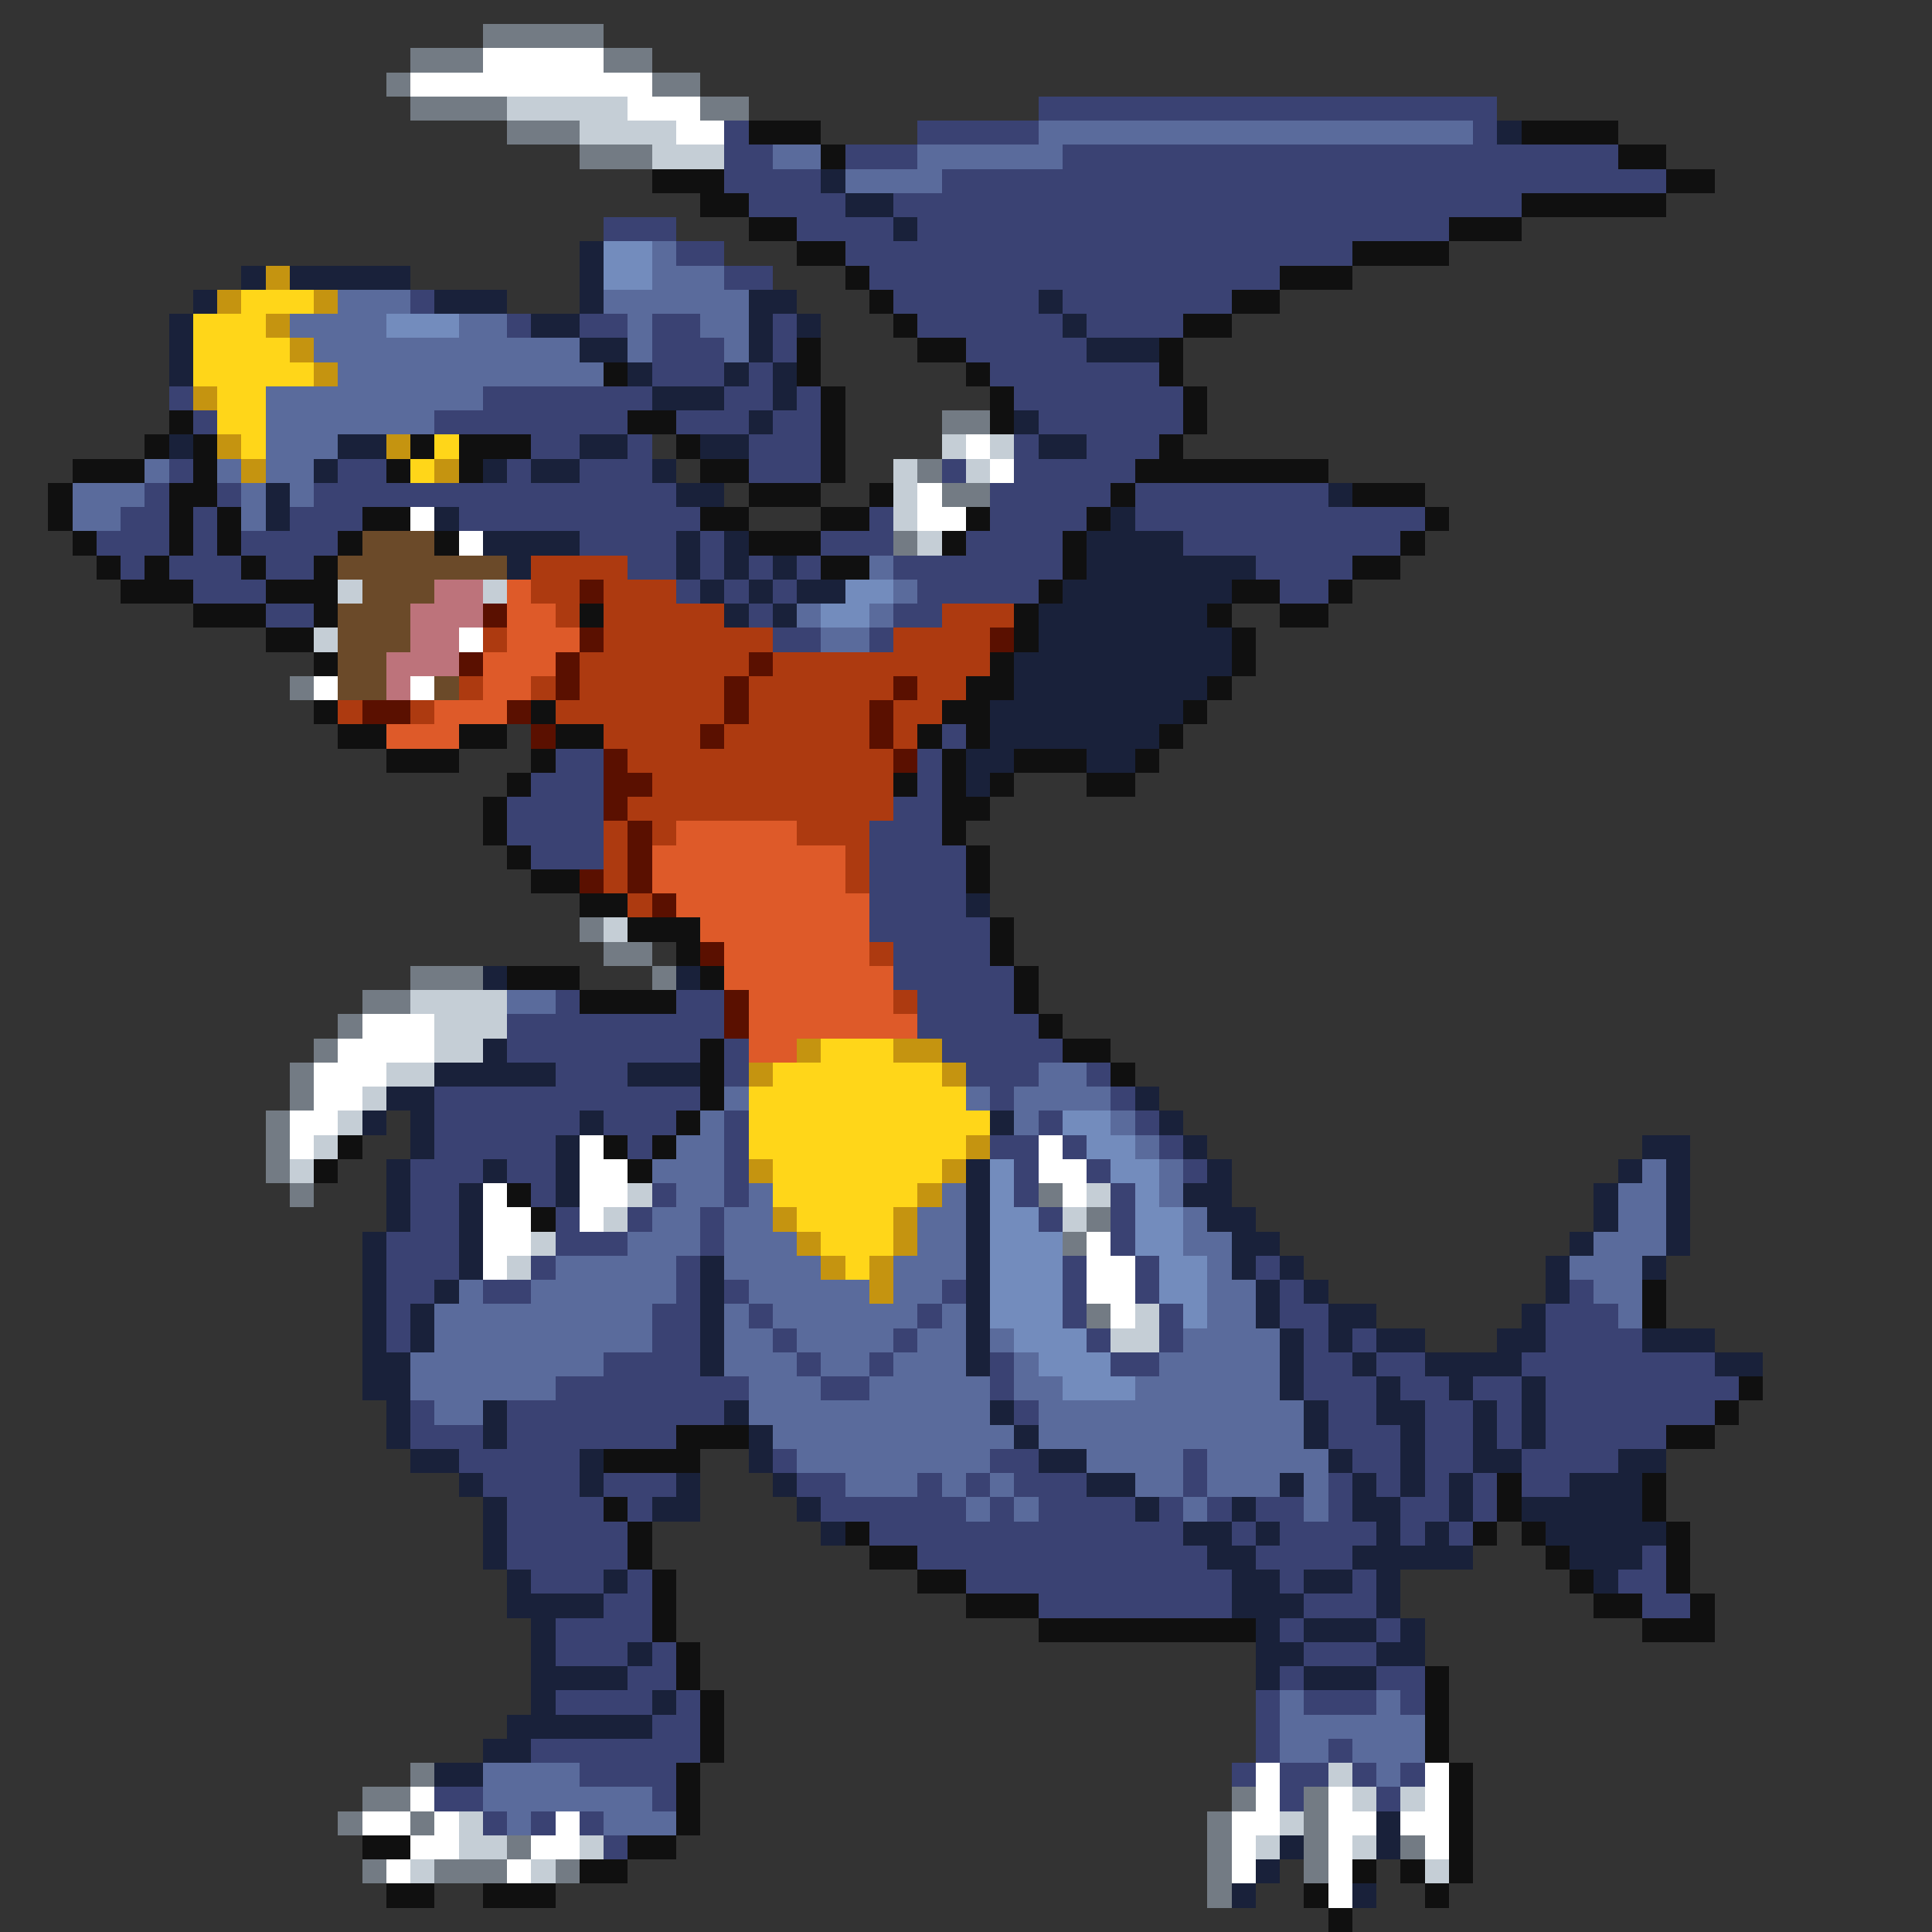 <svg xmlns="http://www.w3.org/2000/svg" viewBox="0 -0.5 80 80" shape-rendering="crispEdges">
<rect x="0" y="-0.5" width="80" height="80" fill="#333333" stroke="none"/>
<path stroke="#737b84" d="M20 1h5M17 2h3M25 2h2M16 3h1M27 3h2M17 4h4M29 4h2M21 5h3M24 6h3M39 17h2M38 19h1M39 20h2M37 22h1M12 28h1M24 38h1M25 39h2M17 40h3M27 40h1M15 41h2M14 42h1M13 43h1M12 44h1M12 45h1M11 46h1M11 47h1M11 48h1M12 49h1M43 49h1M45 50h1M44 51h1M45 54h1M17 73h1M15 74h2M51 74h1M54 74h1M14 75h1M17 75h1M50 75h1M54 75h1M21 76h1M50 76h1M54 76h1M58 76h1M15 77h1M18 77h3M23 77h1M50 77h1M54 77h1M50 78h1" />
<path stroke="#ffffff" d="M20 2h5M17 3h10M26 4h3M28 5h2M40 18h1M41 19h1M38 20h1M17 21h1M38 21h2M19 22h1M19 26h1M13 28h1M17 28h1M15 42h3M14 43h4M13 44h3M13 45h2M12 46h2M12 47h1M24 47h1M43 47h1M24 48h2M43 48h2M20 49h1M24 49h2M44 49h1M20 50h2M24 50h1M20 51h2M45 51h1M20 52h1M45 52h2M45 53h2M46 54h1M52 73h1M59 73h1M17 74h1M52 74h1M55 74h1M59 74h1M15 75h2M18 75h1M23 75h1M51 75h2M55 75h2M58 75h2M17 76h2M22 76h2M51 76h1M55 76h1M59 76h1M16 77h1M21 77h1M51 77h1M55 77h1M55 78h1" />
<path stroke="#c5ced6" d="M21 4h5M24 5h4M27 6h3M39 18h1M41 18h1M37 19h1M40 19h1M37 20h1M37 21h1M38 22h1M14 24h1M20 24h1M13 26h1M25 38h1M17 41h4M18 42h3M18 43h2M16 44h2M15 45h1M14 46h1M13 47h1M12 48h1M26 49h1M45 49h1M25 50h1M44 50h1M22 51h1M21 52h1M47 54h1M46 55h2M55 73h1M56 74h1M58 74h1M19 75h1M53 75h1M19 76h2M24 76h1M52 76h1M56 76h1M17 77h1M22 77h1M59 77h1" />
<path stroke="#3a4273" d="M43 4h19M30 5h1M38 5h5M61 5h1M30 6h2M35 6h3M44 6h23M30 7h4M39 7h30M31 8h4M37 8h26M25 9h3M33 9h4M38 9h22M28 10h2M35 10h21M30 11h2M36 11h17M17 12h1M37 12h6M44 12h7M21 13h1M24 13h2M27 13h2M32 13h1M38 13h6M45 13h4M27 14h3M32 14h1M40 14h5M27 15h3M31 15h1M41 15h7M7 16h1M20 16h7M30 16h2M33 16h1M42 16h7M8 17h1M18 17h8M28 17h3M32 17h2M43 17h6M22 18h2M26 18h1M31 18h3M42 18h1M45 18h3M7 19h1M14 19h2M21 19h1M24 19h3M31 19h3M39 19h1M42 19h5M6 20h1M9 20h1M13 20h15M41 20h5M47 20h8M5 21h2M8 21h1M12 21h3M19 21h10M36 21h1M41 21h4M47 21h12M4 22h3M8 22h1M10 22h4M24 22h4M29 22h1M34 22h3M40 22h4M49 22h9M5 23h1M7 23h3M11 23h2M26 23h2M29 23h1M31 23h1M33 23h1M37 23h7M52 23h4M8 24h3M28 24h1M30 24h1M32 24h1M38 24h5M53 24h2M11 25h2M31 25h1M37 25h2M32 26h2M36 26h1M39 30h1M23 31h2M38 31h1M22 32h3M38 32h1M21 33h4M37 33h2M21 34h4M36 34h3M22 35h3M36 35h4M36 36h4M36 37h4M36 38h5M37 39h4M37 40h5M23 41h1M28 41h2M38 41h4M21 42h9M38 42h5M21 43h8M30 43h1M39 43h5M23 44h3M30 44h1M40 44h3M45 44h1M18 45h11M41 45h1M46 45h1M18 46h6M25 46h3M30 46h1M43 46h1M47 46h1M18 47h5M26 47h1M30 47h1M41 47h2M44 47h1M48 47h1M17 48h3M21 48h2M30 48h1M42 48h1M45 48h1M49 48h1M17 49h2M22 49h1M27 49h1M30 49h1M42 49h1M46 49h1M17 50h2M23 50h1M26 50h1M29 50h1M43 50h1M46 50h1M16 51h3M23 51h3M29 51h1M46 51h1M16 52h3M22 52h1M28 52h1M44 52h1M47 52h1M52 52h1M16 53h2M20 53h2M28 53h1M30 53h1M39 53h1M44 53h1M47 53h1M53 53h1M65 53h1M16 54h1M27 54h2M31 54h1M38 54h1M44 54h1M48 54h1M53 54h2M64 54h3M16 55h1M27 55h2M32 55h1M37 55h1M45 55h1M48 55h1M54 55h1M56 55h1M64 55h4M25 56h4M33 56h1M36 56h1M41 56h1M46 56h2M54 56h2M57 56h2M63 56h8M23 57h8M34 57h2M41 57h1M54 57h3M58 57h2M61 57h2M64 57h8M17 58h1M21 58h9M42 58h1M55 58h2M59 58h2M62 58h1M64 58h7M17 59h3M21 59h7M55 59h3M59 59h2M62 59h1M64 59h5M19 60h5M32 60h1M41 60h2M49 60h1M56 60h2M59 60h2M63 60h4M20 61h4M25 61h3M33 61h2M38 61h1M40 61h1M42 61h3M49 61h1M55 61h1M57 61h1M59 61h1M61 61h1M63 61h2M21 62h4M26 62h1M34 62h6M41 62h1M43 62h4M48 62h1M50 62h1M52 62h2M55 62h1M58 62h2M61 62h1M21 63h5M36 63h13M51 63h1M53 63h4M58 63h1M60 63h1M21 64h5M38 64h12M52 64h4M68 64h1M22 65h3M26 65h1M40 65h11M53 65h1M56 65h1M67 65h2M25 66h2M43 66h8M54 66h3M68 66h2M23 67h4M53 67h1M57 67h1M23 68h3M27 68h1M54 68h3M26 69h2M53 69h1M57 69h2M23 70h4M28 70h1M52 70h1M54 70h3M58 70h1M27 71h2M52 71h1M22 72h7M52 72h1M55 72h1M24 73h4M51 73h1M53 73h2M56 73h1M58 73h1M18 74h2M27 74h1M53 74h1M57 74h1M20 75h1M22 75h1M24 75h1M25 76h1" />
<path stroke="#101010" d="M31 5h3M63 5h4M34 6h1M67 6h2M27 7h3M69 7h2M29 8h2M63 8h6M31 9h2M60 9h3M33 10h2M56 10h4M35 11h1M53 11h3M36 12h1M51 12h2M37 13h1M49 13h2M33 14h1M38 14h2M48 14h1M25 15h1M33 15h1M40 15h1M48 15h1M34 16h1M41 16h1M49 16h1M7 17h1M26 17h2M34 17h1M41 17h1M49 17h1M6 18h1M8 18h1M17 18h1M19 18h3M28 18h1M34 18h1M48 18h1M3 19h3M8 19h1M16 19h1M19 19h1M29 19h2M34 19h1M47 19h8M2 20h1M7 20h2M31 20h3M36 20h1M46 20h1M56 20h3M2 21h1M7 21h1M9 21h1M15 21h2M29 21h2M34 21h2M40 21h1M45 21h1M59 21h1M3 22h1M7 22h1M9 22h1M14 22h1M18 22h1M31 22h3M39 22h1M44 22h1M58 22h1M4 23h1M6 23h1M10 23h1M13 23h1M34 23h2M44 23h1M56 23h2M5 24h3M11 24h3M43 24h1M51 24h2M55 24h1M8 25h3M13 25h1M24 25h1M42 25h1M50 25h1M53 25h2M11 26h2M42 26h1M51 26h1M13 27h1M41 27h1M51 27h1M40 28h2M50 28h1M13 29h1M22 29h1M39 29h2M49 29h1M14 30h2M19 30h2M23 30h2M38 30h1M40 30h1M48 30h1M16 31h3M22 31h1M39 31h1M42 31h3M47 31h1M21 32h1M37 32h1M39 32h1M41 32h1M45 32h2M20 33h1M39 33h2M20 34h1M39 34h1M21 35h1M40 35h1M22 36h2M40 36h1M24 37h2M26 38h3M41 38h1M28 39h1M41 39h1M21 40h3M29 40h1M42 40h1M24 41h4M42 41h1M43 42h1M29 43h1M44 43h2M29 44h1M46 44h1M29 45h1M28 46h1M14 47h1M25 47h1M27 47h1M13 48h1M26 48h1M21 49h1M22 50h1M68 53h1M68 54h1M72 57h1M71 58h1M28 59h3M69 59h2M25 60h4M62 61h1M68 61h1M25 62h1M62 62h1M68 62h1M26 63h1M35 63h1M61 63h1M63 63h1M69 63h1M26 64h1M36 64h2M64 64h1M69 64h1M27 65h1M38 65h2M65 65h1M69 65h1M27 66h1M40 66h3M66 66h2M70 66h1M27 67h1M43 67h9M68 67h3M28 68h1M28 69h1M59 69h1M29 70h1M59 70h1M29 71h1M59 71h1M29 72h1M59 72h1M28 73h1M60 73h1M28 74h1M60 74h1M28 75h1M60 75h1M15 76h2M26 76h2M60 76h1M24 77h2M56 77h1M58 77h1M60 77h1M16 78h2M20 78h3M54 78h1M59 78h1M55 79h1" />
<path stroke="#5a6b9c" d="M43 5h18M32 6h2M38 6h6M35 7h4M27 10h1M27 11h3M14 12h3M25 12h6M12 13h4M19 13h2M26 13h1M29 13h2M13 14h11M26 14h1M30 14h1M14 15h11M11 16h9M11 17h7M11 18h3M6 19h1M9 19h1M11 19h2M3 20h3M10 20h1M12 20h1M3 21h2M10 21h1M36 23h1M37 24h1M33 25h1M36 25h1M34 26h2M21 41h2M43 44h2M30 45h1M40 45h1M42 45h4M29 46h1M42 46h1M46 46h1M28 47h2M47 47h1M27 48h3M48 48h1M68 48h1M28 49h2M31 49h1M39 49h1M48 49h1M67 49h2M27 50h2M30 50h2M38 50h2M49 50h1M67 50h2M26 51h3M30 51h3M38 51h2M49 51h2M66 51h3M23 52h5M30 52h4M37 52h3M50 52h1M65 52h3M19 53h1M22 53h6M31 53h5M37 53h2M50 53h2M66 53h2M18 54h9M30 54h1M32 54h6M39 54h1M50 54h2M67 54h1M18 55h9M30 55h2M33 55h4M38 55h2M41 55h1M49 55h4M17 56h8M30 56h3M34 56h2M37 56h3M42 56h1M48 56h5M17 57h6M31 57h3M36 57h5M42 57h2M47 57h6M18 58h2M31 58h10M43 58h11M32 59h10M43 59h11M33 60h8M45 60h4M50 60h5M35 61h3M39 61h1M41 61h1M47 61h2M50 61h3M54 61h1M40 62h1M42 62h1M49 62h1M54 62h1M53 70h1M57 70h1M53 71h6M53 72h2M56 72h3M20 73h4M57 73h1M20 74h7M21 75h1M25 75h3" />
<path stroke="#19213a" d="M62 5h1M34 7h1M35 8h2M37 9h1M24 10h1M10 11h1M12 11h5M24 11h1M8 12h1M18 12h3M24 12h1M31 12h2M43 12h1M7 13h1M22 13h2M31 13h1M33 13h1M44 13h1M7 14h1M24 14h2M31 14h1M45 14h3M7 15h1M26 15h1M30 15h1M32 15h1M27 16h3M32 16h1M31 17h1M42 17h1M7 18h1M14 18h2M24 18h2M29 18h2M43 18h2M13 19h1M20 19h1M22 19h2M27 19h1M11 20h1M28 20h2M55 20h1M11 21h1M18 21h1M46 21h1M20 22h4M28 22h1M30 22h1M45 22h4M21 23h1M28 23h1M30 23h1M32 23h1M45 23h7M29 24h1M31 24h1M33 24h2M44 24h7M30 25h1M32 25h1M43 25h7M43 26h8M42 27h9M42 28h8M41 29h8M41 30h7M40 31h2M45 31h2M40 32h1M40 37h1M20 40h1M28 40h1M20 43h1M18 44h5M26 44h3M16 45h2M47 45h1M15 46h1M17 46h1M24 46h1M41 46h1M48 46h1M17 47h1M23 47h1M49 47h1M68 47h2M16 48h1M20 48h1M23 48h1M40 48h1M50 48h1M67 48h1M69 48h1M16 49h1M19 49h1M23 49h1M40 49h1M49 49h2M66 49h1M69 49h1M16 50h1M19 50h1M40 50h1M50 50h2M66 50h1M69 50h1M15 51h1M19 51h1M40 51h1M51 51h2M65 51h1M69 51h1M15 52h1M19 52h1M29 52h1M40 52h1M51 52h1M53 52h1M64 52h1M68 52h1M15 53h1M18 53h1M29 53h1M40 53h1M52 53h1M54 53h1M64 53h1M15 54h1M17 54h1M29 54h1M40 54h1M52 54h1M55 54h2M63 54h1M15 55h1M17 55h1M29 55h1M40 55h1M53 55h1M55 55h1M57 55h2M62 55h2M68 55h3M15 56h2M29 56h1M40 56h1M53 56h1M56 56h1M59 56h4M71 56h2M15 57h2M53 57h1M57 57h1M60 57h1M63 57h1M16 58h1M20 58h1M30 58h1M41 58h1M54 58h1M57 58h2M61 58h1M63 58h1M16 59h1M20 59h1M31 59h1M42 59h1M54 59h1M58 59h1M61 59h1M63 59h1M17 60h2M24 60h1M31 60h1M43 60h2M55 60h1M58 60h1M61 60h2M67 60h2M19 61h1M24 61h1M28 61h1M32 61h1M45 61h2M53 61h1M56 61h1M58 61h1M60 61h1M65 61h3M20 62h1M27 62h2M33 62h1M47 62h1M51 62h1M56 62h2M60 62h1M63 62h5M20 63h1M34 63h1M49 63h2M52 63h1M57 63h1M59 63h1M64 63h5M20 64h1M50 64h2M56 64h5M65 64h3M21 65h1M25 65h1M51 65h2M54 65h2M57 65h1M66 65h1M21 66h4M51 66h3M57 66h1M22 67h1M52 67h1M54 67h3M58 67h1M22 68h1M26 68h1M52 68h2M57 68h2M22 69h4M52 69h1M54 69h3M22 70h1M27 70h1M21 71h6M20 72h2M18 73h2M57 75h1M53 76h1M57 76h1M52 77h1M51 78h1M56 78h1" />
<path stroke="#738cbd" d="M25 10h2M25 11h2M16 13h3M35 24h2M34 25h2M44 46h2M45 47h2M41 48h1M46 48h2M41 49h1M47 49h1M41 50h2M47 50h2M41 51h3M47 51h2M41 52h3M48 52h2M41 53h3M48 53h2M41 54h3M49 54h1M42 55h3M43 56h3M44 57h3" />
<path stroke="#c59410" d="M11 11h1M9 12h1M13 12h1M11 13h1M12 14h1M13 15h1M8 16h1M9 18h1M16 18h1M10 19h1M18 19h1M33 43h1M37 43h2M31 44h1M39 44h1M40 47h1M31 48h1M39 48h1M38 49h1M32 50h1M37 50h1M33 51h1M37 51h1M34 52h1M36 52h1M36 53h1" />
<path stroke="#ffd619" d="M10 12h3M8 13h3M8 14h4M8 15h5M9 16h2M9 17h2M10 18h1M18 18h1M17 19h1M34 43h3M32 44h7M31 45h9M31 46h10M31 47h9M32 48h7M32 49h6M33 50h4M34 51h3M35 52h1" />
<path stroke="#6b4a29" d="M15 22h3M14 23h7M15 24h3M14 25h3M14 26h3M14 27h2M14 28h2M18 28h1" />
<path stroke="#ad3a10" d="M22 23h4M22 24h2M25 24h3M23 25h1M25 25h5M39 25h3M20 26h1M25 26h7M37 26h4M24 27h7M32 27h9M19 28h1M22 28h1M24 28h6M31 28h6M38 28h2M14 29h1M17 29h1M23 29h7M31 29h5M37 29h2M25 30h4M30 30h6M37 30h1M26 31h11M27 32h10M26 33h11M25 34h1M27 34h1M33 34h3M25 35h1M35 35h1M25 36h1M35 36h1M26 37h1M36 39h1M37 41h1" />
<path stroke="#bd737b" d="M18 24h2M17 25h3M17 26h2M16 27h3M16 28h1" />
<path stroke="#de5a29" d="M21 24h1M21 25h2M21 26h3M20 27h3M20 28h2M18 29h3M16 30h3M28 34h5M27 35h8M27 36h8M28 37h8M29 38h7M30 39h6M30 40h7M31 41h6M31 42h7M31 43h2" />
<path stroke="#5a1000" d="M24 24h1M20 25h1M24 26h1M41 26h1M19 27h1M23 27h1M31 27h1M23 28h1M30 28h1M37 28h1M15 29h2M21 29h1M30 29h1M36 29h1M22 30h1M29 30h1M36 30h1M25 31h1M37 31h1M25 32h2M25 33h1M26 34h1M26 35h1M24 36h1M26 36h1M27 37h1M29 39h1M30 41h1M30 42h1" />
</svg>